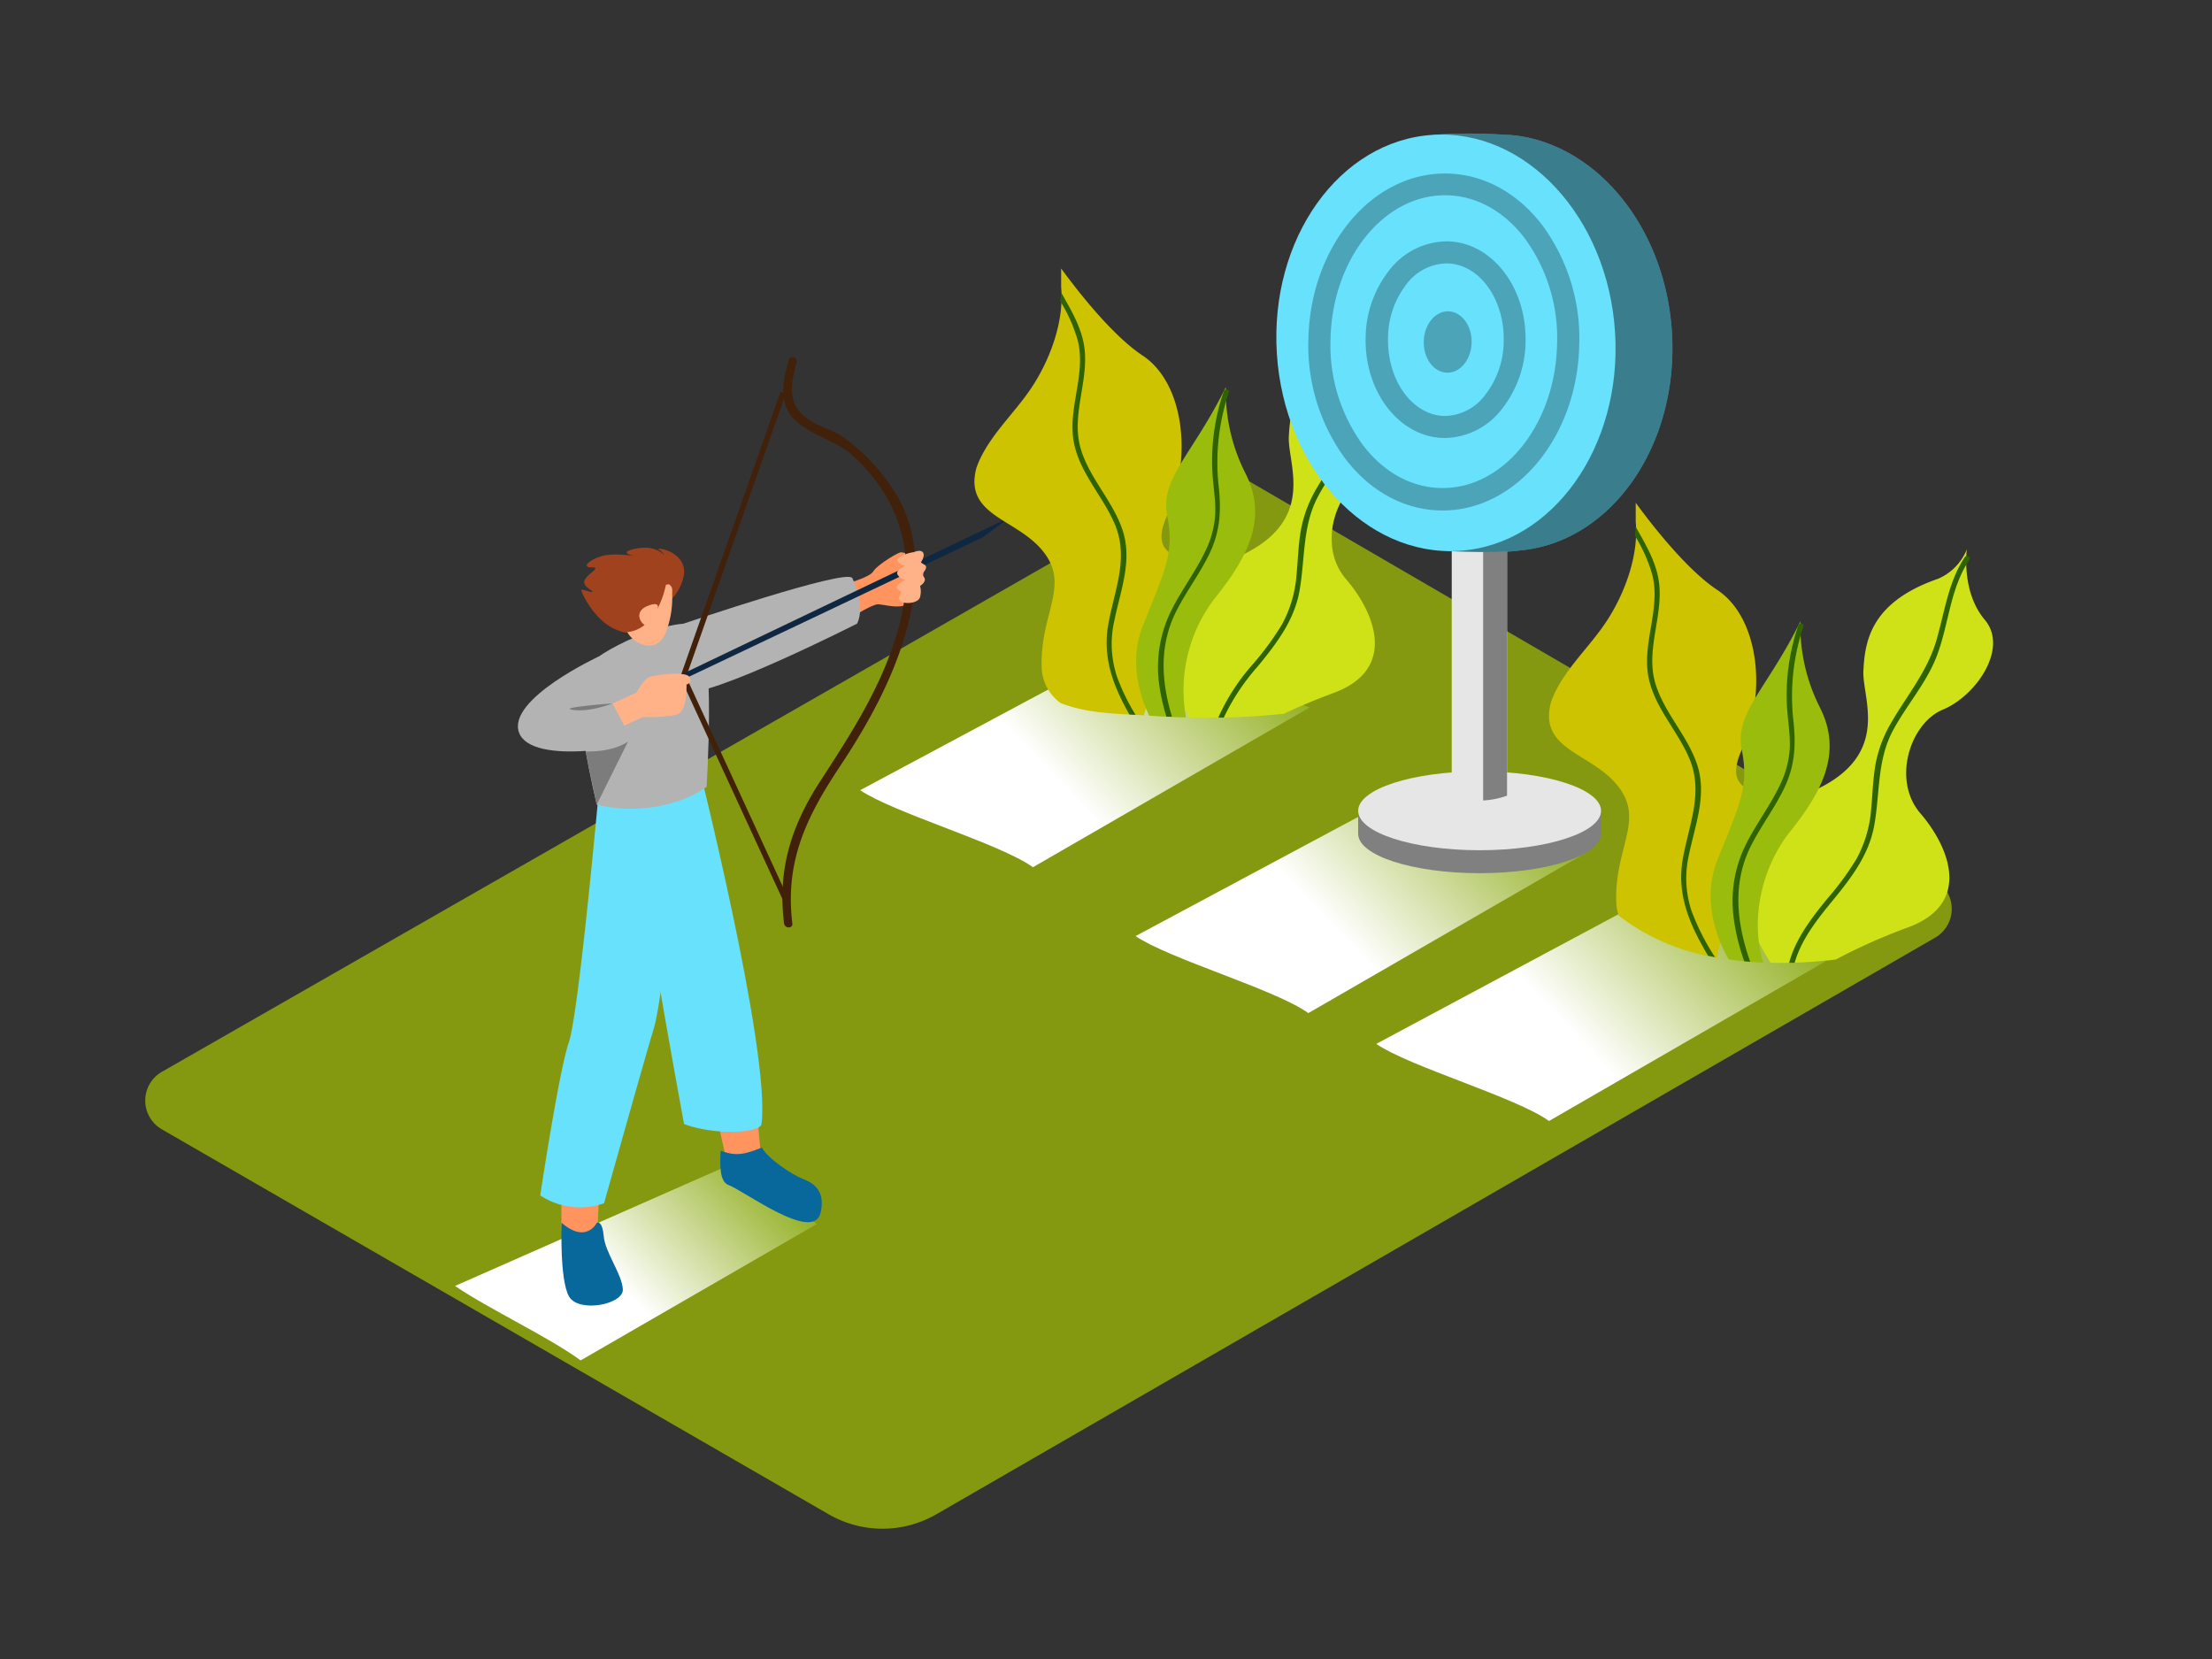 <svg xmlns="http://www.w3.org/2000/svg" xmlns:xlink="http://www.w3.org/1999/xlink" viewBox="0 0 400 300"><rect x="0" y="0" width="400" height="300" fill="#333333" stroke="none"/><defs><linearGradient id="linear-gradient" x1="224.87" y1="108.14" x2="190.75" y2="140.58" gradientUnits="userSpaceOnUse"><stop offset="0" stop-color="#88a80d"/><stop offset="1" stop-color="#fff"/></linearGradient><linearGradient id="linear-gradient-2" x1="318.19" y1="154.03" x2="284.07" y2="186.47" xlink:href="#linear-gradient"/><linearGradient id="linear-gradient-3" x1="137.89" y1="205.18" x2="110.68" y2="231.05" xlink:href="#linear-gradient"/><linearGradient id="linear-gradient-4" x1="274.67" y1="134.52" x2="240.55" y2="166.96" xlink:href="#linear-gradient"/></defs><title>101-110</title><g style="isolation:isolate"><g id="Layer_2" data-name="Layer 2"><path d="M350,159.2,223.85,85.85a6,6,0,0,0-6,0l-188.63,108a6,6,0,0,0,0,10.34l120.63,69.64a19.47,19.47,0,0,0,19.47,0L350,169.52A6,6,0,0,0,350,159.2Z" fill="#859910"/><path d="M186.79,156.82l50.07-28.91-34.48-10.09-46.83,25.07C161.59,147,180.84,152.54,186.79,156.82Z" fill="url(#linear-gradient)" style="mix-blend-mode:multiply"/><path d="M280.11,202.71l50.07-28.91L295.7,163.7l-46.83,25.07C254.91,192.91,274.16,198.42,280.11,202.71Z" fill="url(#linear-gradient-2)" style="mix-blend-mode:multiply"/><path d="M105,246l42.74-24.68-16-10.59L82.28,232.54C88.33,236.68,99.09,241.69,105,246Z" fill="url(#linear-gradient-3)" style="mix-blend-mode:multiply"/><path d="M236.59,183.2l50.07-28.91L252.18,144.2l-46.83,25.07C211.39,173.41,230.65,178.92,236.59,183.2Z" fill="url(#linear-gradient-4)" style="mix-blend-mode:multiply"/><path d="M163,99.88c-.25-.23-4.4,2.26-5.07,3.43s-5.3,2.35-5.3,2.35l1.65,5.79s3.49-2.19,4.49-2.18,3.84.9,5.16,0,3.57-4.69,3-6.87S163,99.88,163,99.88Z" fill="#ff945f"/><path d="M101.52,221v-9.8l7,.82L108,223.06S101.52,226.29,101.52,221Z" fill="#ff945f"/><path d="M129,198.8s2.3,11.55,2.77,11.9,6.31,1.09,6-.35-1.1-13-1.1-13" fill="#ff945f"/><path d="M145.31,213.24c-2.06-.79-6.41-3.67-7.54-5.72-3,1.17-4.6,1.65-7.46.56-.1,2.28-.28,5.58,1.43,6.21,2.77,1,15.39,10.54,16.65,5C149,216.58,148.4,214.41,145.31,213.24Z" fill="#08679b"/><path d="M125.7,135.89s13.73,54.18,12,67.38c-.21,1.57-8.12,2.14-14,0,0,0-10.88-58.67-10.1-65.54" fill="#68e1fd"/><path d="M108.56,140.08s-3.83,43-5.7,48.41c-1.54,4.48-4.26,21.72-5.17,27.68a13.07,13.07,0,0,0,11.54,1.41c2.26-8,7.63-27.14,9-31.61,1.71-5.7,4.68-36,4.68-36Z" fill="#68e1fd"/><path d="M127.78,142.3c.54-9.55,1.17-28.55-2.24-29.38-4.57-1.11-17.34,4.51-20.2,8.37-2,2.72.75,16.37,2.57,24.22C114.27,147.12,122.38,146.12,127.78,142.3Z" fill="#b3b3b3"/><path d="M120.49,109.2a8.46,8.46,0,0,0,3.15-5.08c.61-3.32-2.85-4.91-4.7-4.91,0,0,1.07.76,1.19,1.21,0,0-1.39-1.91-5.07-1.22s-.37,1.33-.37,1.33-3.7-.57-5.76,0-3.09,1.54-2.77,1.89,1.15.05,1.48.29-1.91,1.53-2,2.49,1.6,1.6,1.48,1.82-1.95-.64-2-.29,3.34,7.89,9.09,7.62" fill="#a0421d"/><path d="M121.11,105.77a.41.41,0,0,0-.15-.1.41.41,0,0,0-.18,0,14.91,14.91,0,0,1-3.26.36c-1.09-.07-2.16-.3-3.24-.36-.46,0-.88.64-1.18,1.66a48.5,48.5,0,0,0-.28,5.24,5,5,0,0,0,3.63,4.06c1.92.48,3.21-.54,3.9-2.15a17.24,17.24,0,0,0,1.21-6.71l0-1.12A1.16,1.16,0,0,0,121.11,105.77Z" fill="#ffb288"/><path d="M120.59,104.83s-1.2,9.11-7.42,9.5c-3.07.19-4.24-7.42-4.24-7.42s4.81-4.65,8-4.65A3.41,3.41,0,0,1,120.59,104.83Z" fill="#a0421d"/><path d="M118.83,110.78c-.08-.44,1-2.23-1.63-1.25s-1.58,3.33,0,3.8" fill="#ffb288"/><path d="M108.27,118.72s-16.6,7.69-14.42,13.74,21.35,2.81,26.74,0c0,0-.87-8-1.79-8.37" fill="#b3b3b3"/><path d="M123.54,112.8s29.35-10,30.57-8.29c0,0,2.52,4.85.88,8.26,0,0-26.71,13.56-31.44,12.43" fill="#b3b3b3"/><path d="M101.56,221.12s-.4,10.39,1.36,13.36,9.89,1.41,9.71-1.36-3.2-6.61-3.46-9.59-1.25-2.41-1.25-2.41S106.05,225,101.56,221.12Z" fill="#08679b"/><polyline points="141.62 71 123.54 122.43 142.27 163.08" fill="none" stroke="#42210b" stroke-miterlimit="10"/><path d="M142.62,65.08c-.84,3-1.7,6.6,0,9.45,2.24,3.79,8.19,4.81,11.41,7.71,9.85,8.85,11.81,20.08,8.12,32.45-2.9,9.74-8.32,18.1-13.8,26.53-5.29,8.14-7.76,16-6.57,25.76.12.95,1.62,1,1.5,0-1.36-11.18,2.53-19.23,8.53-28.27,5.14-7.74,9.74-16,12.18-25,2.12-7.83,2.5-16.6-1.65-23.85A35,35,0,0,0,152.41,79c-1.82-1.26-4-1.77-5.84-2.92-4.32-2.64-3.66-6.51-2.51-10.55a.75.75,0,0,0-1.45-.4Z" fill="#42210b"/><polygon points="122 122.54 177.23 96.11 182.64 93.54 177.68 97.18 122 123.6 122 122.54" fill="#0f2741"/><path d="M115.1,125.24s1.3-2.44,2.36-2.83,6.56-1.07,7.2,0a.85.85,0,0,1-.52,1.37s.18,4.75-1.65,5.38-6.3.51-6.3.51l-3.29,1.55-2.13-4Z" fill="#ffb288"/><path d="M165.23,99.86c-.53,0-3.27.75-2.92,1.58a1.64,1.64,0,0,0,1.45.83s-1.85.76-1.48,1.59a2,2,0,0,0,1.45,1s-2.15,1-1.42,1.64l.73.63s-.91,1-.15,1.59,3.19.38,3.49-.76a3.89,3.89,0,0,0,0-2s1.19-.75.78-1.47l-.41-.73s1.21-1.14.49-1.59l-.72-.46s.83-1.19.38-1.81S165.23,99.86,165.23,99.86Z" fill="#ffb288"/><path d="M110.78,127.19s-4,1.63-7.16,1.19S110.78,127.19,110.78,127.19Z" fill="#7c7c7c"/><path d="M105.9,135.89l2,9.62,5.67-11.42S111.17,136,105.9,135.89Z" fill="#7c7c7c"/><path d="M292.14,141.62c5.64,6.43-.23,11.42.13,21.56a7.8,7.8,0,0,0,.47,2.42,39.2,39.2,0,0,0,17.83,7.58c.16-7.81,13.66-13.64,13.1-22.75-.59-9.48-13.37-4.33-8.7-14.87s3-24-4.46-28.9C305,103,298.68,94.88,295.79,90.92c0,1.13,0,2.26,0,3.39.57,6.18-2,13-5.18,17.89-2.94,4.54-7.22,8.33-9.53,13.26a14.65,14.65,0,0,0-.63,1.58C278.25,135.46,287.28,136.07,292.14,141.62Z" fill="#cec300"/><path d="M298.16,122.73c1.18,5.42,5.28,9.5,7.37,14.53,2.57,6.2-.19,12-1.25,18.19-1.12,6.5,1.4,12,4.6,17.39l1.25.25a42.67,42.67,0,0,1-4.27-8.43,18.73,18.73,0,0,1-.46-10c1.13-5.52,3.37-11,1.44-16.57-1.78-5.19-5.91-9.22-7.49-14.49-1.91-6.37,1.76-12.73.51-19.15-.63-3.23-2.34-6.12-3.94-8.95l-.17-.31q0,.84-.12,1.67a27.85,27.85,0,0,1,3.19,7.21C300.32,110.27,296.8,116.47,298.16,122.73Z" fill="#2e6300"/><path d="M351.33,128.32c6-2.48,11.93-11.08,7.59-16.23s-3.25-12.75-3.25-12.75a9.78,9.78,0,0,1-5.15,5.3c-12.2,4.21-13.29,11.24-13.56,16.67s6.24,17.08-13.28,23.32c-18.15,5.8-5.37,26.6-3.49,29.48a82.32,82.32,0,0,0,11.78-.6,104.76,104.76,0,0,1,13.12-5.83c11.66-4.34,7.32-14.64,2.17-20.61S345.37,130.8,351.33,128.32Z" fill="#cfe217"/><path d="M355.3,100.74c-3,4.51-3.65,9.95-5.14,15.06-1.62,5.56-5.2,9.79-8.06,14.7a23.23,23.23,0,0,0-2.87,7.31c-.55,2.82-.59,5.7-.87,8.55a22.17,22.17,0,0,1-2.67,9,53.56,53.56,0,0,1-5.31,7.22c-2.82,3.45-5.71,7.23-6.85,11.53l1,0c1.18-4.2,4.09-7.87,6.86-11.24,3.35-4.09,6.57-8.26,7.53-13.59,1.06-5.88.48-11.75,3.39-17.19,2.45-4.58,6-8.5,7.89-13.38,2.23-5.76,2.39-12.24,5.93-17.47C356.46,100.71,355.63,100.24,355.3,100.74Z" fill="#2e6300"/><path d="M318.85,174.07c-2.35-7.55-.39-17.09,4.82-23.64,6-7.49,9.5-14.47,5.43-22.49a32.78,32.78,0,0,1-3.53-15.58c-6,12.2-11.93,16.54-10.61,23.19s-.24,9.62-4.38,19.92c-2.93,7.29,0,14.45,2,18C314.66,173.79,316.75,174,318.85,174.07Z" fill="#9abc0c"/><path d="M315.42,173.83l1.07.09c-2.42-6.92-3.33-14.21.22-21.13,1.85-3.61,4.34-6.86,6.06-10.54,1.85-4,2-7.75,1.52-12.06a39.42,39.42,0,0,1,1.82-16.87c.2-.58-.72-.83-.91-.25a38.62,38.62,0,0,0-2.07,14.45c.13,2.6.63,5.19.52,7.8a17.51,17.51,0,0,1-1.89,6.87c-1.84,3.8-4.46,7.16-6.28,11a23,23,0,0,0-1.95,13A38.13,38.13,0,0,0,315.42,173.83Z" fill="#2e6300"/><path d="M188.24,99.25c5.64,6.43-.23,11.42.13,21.56a8.23,8.23,0,0,0,3.41,6.31c4.66,1.88,10.06,1.94,15.07,2.23,1.63-7.1,13.44-12.76,12.91-21.3-.59-9.48-13.37-4.33-8.7-14.87s3-24-4.46-28.9c-5.53-3.67-11.82-11.78-14.71-15.73,0,1.13,0,2.26,0,3.39.57,6.18-2,13-5.18,17.89-2.94,4.54-7.22,8.33-9.53,13.26a14.62,14.62,0,0,0-.63,1.58C174.35,93.1,183.38,93.7,188.24,99.25Z" fill="#cec300"/><path d="M194.26,80.36c1.18,5.42,5.28,9.5,7.37,14.53,2.57,6.2-.19,12-1.25,18.19-1,6,1,11.13,3.86,16.13l1.11.06a37,37,0,0,1-3.39-7,18.73,18.73,0,0,1-.46-10c1.13-5.52,3.37-11,1.44-16.57-1.78-5.19-5.91-9.22-7.49-14.49-1.91-6.37,1.76-12.73.51-19.15-.63-3.23-2.34-6.12-3.94-8.95l-.17-.31q0,.84-.12,1.67a27.85,27.85,0,0,1,3.19,7.21C196.42,67.91,192.9,74.11,194.26,80.36Z" fill="#2e6300"/><path d="M247.43,85.95c6-2.48,11.93-11.08,7.59-16.23S251.77,57,251.77,57a9.78,9.78,0,0,1-5.15,5.3c-12.2,4.21-13.29,11.24-13.56,16.67S239.3,96,219.78,102.26c-15.76,5-8.2,21.38-4.7,27.49a131.81,131.81,0,0,0,16.47-.62,1.6,1.6,0,0,1,.48,0c2.46-1.16,5.5-2.48,9.17-3.84,11.66-4.34,7.32-14.64,2.17-20.61S241.47,88.43,247.43,85.95Z" fill="#cfe217"/><path d="M251.39,58.37c-3,4.51-3.65,9.95-5.14,15.06-1.62,5.56-5.2,9.79-8.06,14.7a23.23,23.23,0,0,0-2.87,7.31c-.55,2.82-.59,5.7-.87,8.55a22.17,22.17,0,0,1-2.67,9,53.56,53.56,0,0,1-5.31,7.22,37.41,37.41,0,0,0-6.17,9.56l1,0a39,39,0,0,1,6.15-9.27c3.35-4.09,6.57-8.26,7.53-13.59,1.06-5.88.48-11.75,3.39-17.19,2.45-4.58,6-8.5,7.89-13.38,2.23-5.76,2.39-12.24,5.93-17.47C252.55,58.35,251.73,57.87,251.39,58.37Z" fill="#2e6300"/><path d="M208,129.43q3.24.23,6.46.31a27.3,27.3,0,0,1,5.32-21.68c6-7.49,9.5-14.47,5.43-22.49A32.78,32.78,0,0,1,221.67,70c-6,12.2-11.93,16.54-10.61,23.19s-.24,9.62-4.38,19.92c-2.51,6.26-.69,12.42,1.13,16.31Z" fill="#9abc0c"/><path d="M210.93,129.6l1,0c-1.93-6.34-2.38-12.93.85-19.22,1.85-3.61,4.34-6.86,6.06-10.54,1.85-4,2-7.75,1.52-12.06A39.42,39.42,0,0,1,222.21,71c.2-.58-.72-.83-.91-.25a38.62,38.62,0,0,0-2.07,14.45c.13,2.6.63,5.19.52,7.8a17.51,17.51,0,0,1-1.89,6.87c-1.84,3.8-4.46,7.16-6.28,11a23,23,0,0,0-1.95,13A35.44,35.44,0,0,0,210.93,129.6Z" fill="#2e6300"/><polyline points="245.6 146.62 245.6 150.77 289.52 150.77 289.52 146.62" fill="gray"/><ellipse cx="267.56" cy="150.77" rx="21.96" ry="7.13" fill="gray"/><ellipse cx="267.56" cy="146.62" rx="21.96" ry="7.13" fill="#e6e6e6"/><path d="M272.52,143.88c0-.12,0-.23,0-.35V92.6a5,5,0,0,0-5-5h0a5,5,0,0,0-5,5v50.92c0,.13,0,.24,0,.37A14.1,14.1,0,0,0,272.52,143.88Z" fill="#e6e6e6"/><path d="M268.2,87.68v57.07a15,15,0,0,0,4.32-.87c0-.12,0-.23,0-.35V92.6A5,5,0,0,0,268.2,87.68Z" fill="gray"/><path d="M302.33,60c-1.24-19.28-14.06-34.41-29.4-35.61h0l-.37,0h-.17a94.42,94.42,0,0,0-13.34,0l5,.9c-14.16,4-24.09,20.11-22.9,38.65,1.09,17,11.2,30.79,24.1,34.63l-3.7,1.07s9.82.49,13.4-.12l.11,0C291.5,97.88,303.63,80.44,302.33,60Z" fill="#68e1fd"/><path d="M302.33,60c-1.24-19.28-14.06-34.41-29.4-35.61h0l-.37,0h-.17a94.42,94.42,0,0,0-13.34,0l5,.9c-14.16,4-24.09,20.11-22.9,38.65,1.09,17,11.2,30.79,24.1,34.63l-3.7,1.07s9.82.49,13.4-.12l.11,0C291.5,97.88,303.63,80.44,302.33,60Z" opacity="0.44"/><ellipse cx="261.47" cy="62.02" rx="30.64" ry="37.69" transform="translate(-3.43 16.84) rotate(-3.67)" fill="#68e1fd"/><path d="M260.89,92.31h-.37c-6.63-.12-12.77-3.47-17.3-9.43a34.5,34.5,0,0,1-6.62-21.5c.31-16.8,11.52-30.25,25.06-30,6.63.12,12.77,3.47,17.3,9.43a34.5,34.5,0,0,1,6.62,21.5C285.26,78.94,274.22,92.31,260.89,92.31Zm.39-57c-11.16,0-20.41,11.62-20.68,26.09a30.49,30.49,0,0,0,5.8,19c3.77,5,8.81,7.75,14.19,7.85h.3c11.16,0,20.41-11.62,20.68-26.09h0a30.49,30.49,0,0,0-5.8-19c-3.77-5-8.81-7.75-14.19-7.85Z" fill="#68e1fd"/><path d="M261.31,79.2h-.23c-8-.15-14.31-8.25-14.13-18.05a20,20,0,0,1,4.31-12.32,13.29,13.29,0,0,1,10.48-5.19c8,.15,14.31,8.25,14.13,18.05A20,20,0,0,1,271.56,74,13.23,13.23,0,0,1,261.31,79.2Zm.21-31.57a9.32,9.32,0,0,0-7.16,3.73A16,16,0,0,0,251,61.22c-.14,7.6,4.43,13.87,10.2,14a9.28,9.28,0,0,0,7.31-3.73,16,16,0,0,0,3.41-9.86c.14-7.6-4.43-13.87-10.2-14Z" fill="#68e1fd"/><ellipse cx="261.44" cy="61.82" rx="5.55" ry="4.33" transform="matrix(0.02, -1, 1, 0.02, 194.74, 322.05)" fill="#68e1fd"/><g opacity="0.27"><path d="M260.89,92.31h-.37c-6.63-.12-12.77-3.47-17.3-9.43a34.5,34.5,0,0,1-6.62-21.5c.31-16.8,11.52-30.25,25.06-30,6.63.12,12.77,3.47,17.3,9.43a34.5,34.5,0,0,1,6.62,21.5C285.26,78.94,274.22,92.31,260.89,92.31Zm.39-57c-11.16,0-20.41,11.62-20.68,26.09a30.49,30.49,0,0,0,5.8,19c3.77,5,8.81,7.75,14.19,7.85h.3c11.16,0,20.41-11.62,20.68-26.09h0a30.49,30.49,0,0,0-5.8-19c-3.77-5-8.81-7.75-14.19-7.85Z"/><path d="M261.31,79.2h-.23c-8-.15-14.31-8.25-14.13-18.05a20,20,0,0,1,4.31-12.32,13.29,13.29,0,0,1,10.48-5.19c8,.15,14.31,8.25,14.13,18.05A20,20,0,0,1,271.56,74,13.23,13.23,0,0,1,261.31,79.2Zm.21-31.57a9.32,9.32,0,0,0-7.16,3.73A16,16,0,0,0,251,61.22c-.14,7.6,4.43,13.87,10.2,14a9.28,9.28,0,0,0,7.31-3.73,16,16,0,0,0,3.41-9.86c.14-7.6-4.43-13.87-10.2-14Z"/><ellipse cx="261.44" cy="61.82" rx="5.55" ry="4.33" transform="matrix(0.02, -1, 1, 0.02, 194.74, 322.05)"/></g></g></g></svg>